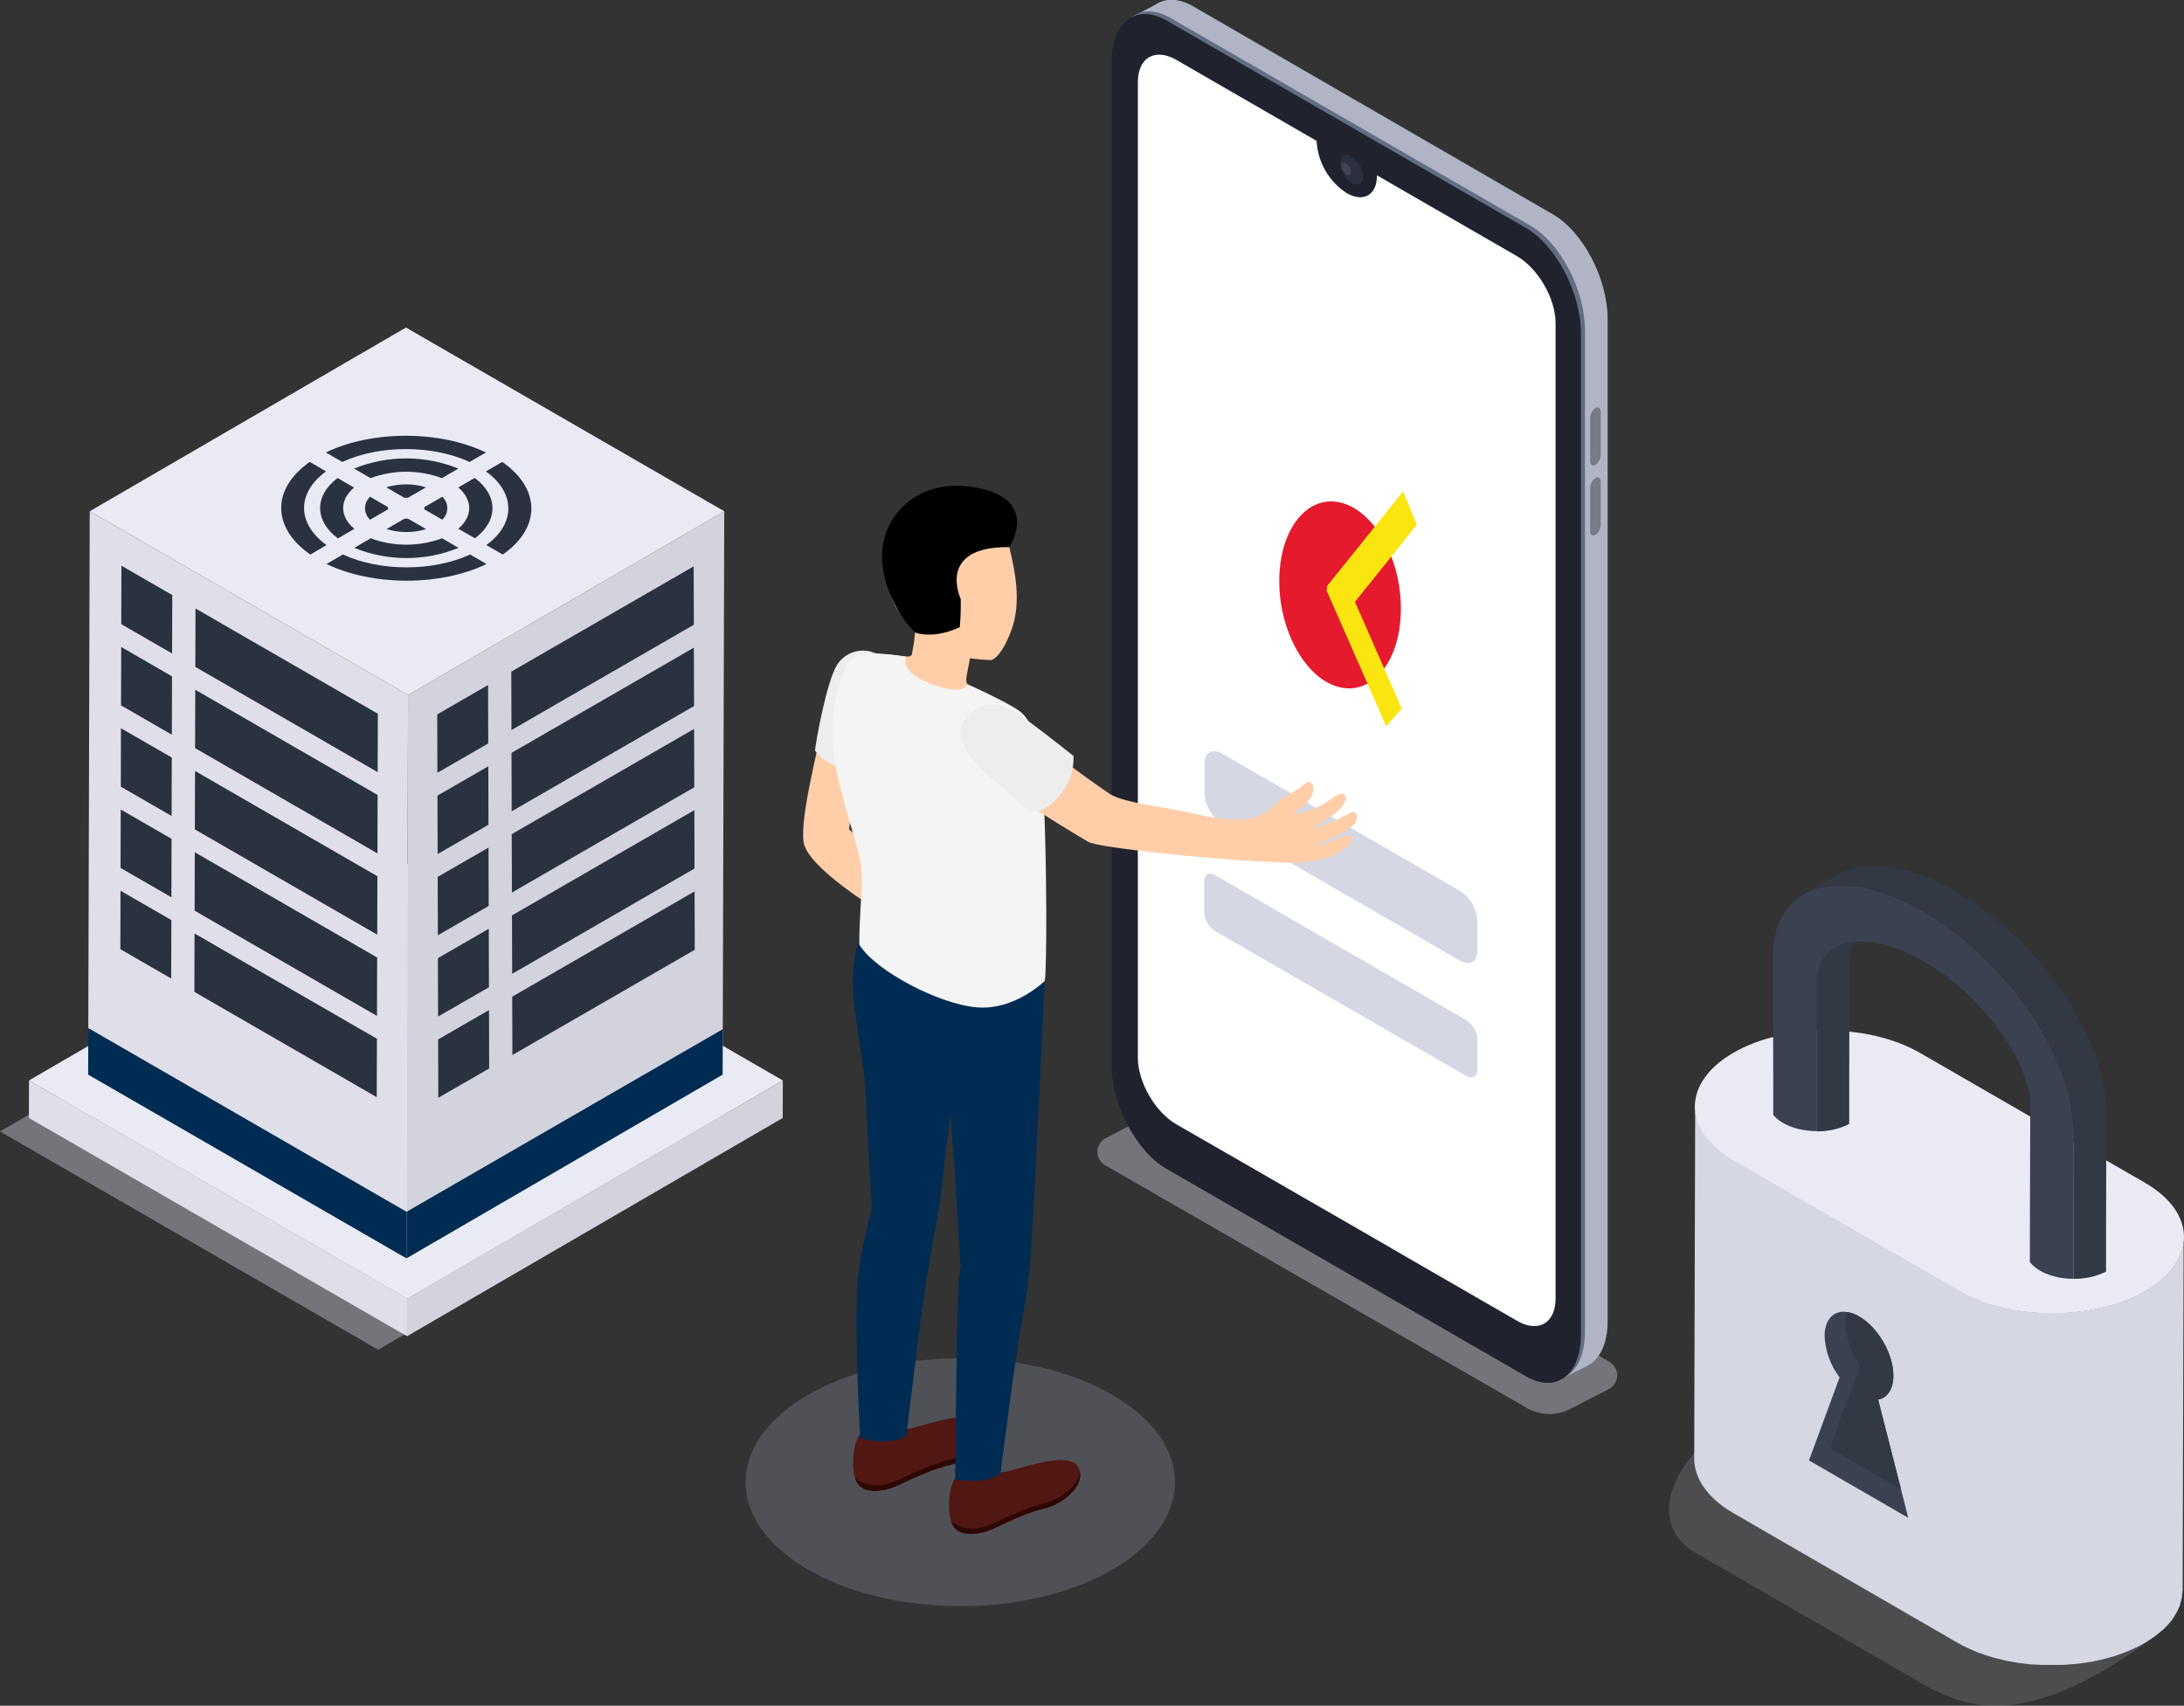 <svg width="1119" height="874" viewBox="0 0 1119 874" fill="none" xmlns="http://www.w3.org/2000/svg">
<rect x="0" y="0" width="1119" height="874" fill="#333333" stroke="none"/>
<g clip-path="url(#clip0_375_2)">
<path opacity="0.4" d="M782.229 721.411L566.286 597.101C565.043 596.391 564.015 595.358 563.31 594.112C562.606 592.866 562.251 591.453 562.283 590.022C562.315 588.591 562.733 587.195 563.493 585.982C564.253 584.769 565.326 583.783 566.599 583.129L593.766 569.113C594.954 568.507 596.274 568.207 597.607 568.238C598.94 568.269 600.245 568.632 601.403 569.292L824.603 697.789C825.845 698.503 826.872 699.538 827.576 700.786C828.28 702.033 828.634 703.447 828.602 704.879C828.57 706.311 828.153 707.708 827.394 708.923C826.635 710.138 825.562 711.126 824.289 711.783L804.581 721.926C801.111 723.721 797.245 724.615 793.339 724.525C789.433 724.435 785.613 723.364 782.229 721.411V721.411Z" fill="#D6D8E5"/>
<path d="M795.465 698.013L611.414 591.794C595.737 582.838 583.173 558.657 583.173 537.879V24.629C583.173 3.851 595.827 -5.71 611.414 3.291L795.465 109.712C811.143 118.668 823.707 142.849 823.707 163.627V676.81C823.707 697.476 811.053 707.014 795.465 698.013Z" fill="#B1B4C4"/>
<path d="M798.623 707.26L813.203 699.894L799.228 675.937L798.623 707.26Z" fill="#B1B4C4"/>
<path d="M580.373 8.508L593.789 1.478L591.079 21.248L580.373 8.508Z" fill="#B1B4C4"/>
<path d="M783.864 703.879L599.835 597.661C584.158 588.704 571.616 564.523 571.616 543.745V30.585C571.616 9.807 584.248 0.246 599.835 9.247L783.864 115.466C799.542 124.422 812.083 148.604 812.083 169.382V682.564C811.971 703.342 799.34 712.88 783.864 703.879Z" fill="#616E84"/>
<path d="M810.001 170.703V683.84C810.001 704.641 797.369 714.179 781.781 705.201L709.621 663.533L687.225 650.591L597.753 598.982C582.075 590.026 569.533 565.844 569.533 545.044V31.906C569.533 11.195 582.165 1.567 597.753 10.546L781.781 116.765C797.302 125.766 810.001 150.014 810.001 170.703Z" fill="#20232D"/>
<path d="M797.017 165.594V665.387C797.017 677.971 788.171 683.098 777.264 676.784L719.728 643.579L714.712 640.646L713.009 639.661L700.58 632.474L664.589 611.74L649.651 603.12L643.649 599.65L602.731 576.118C591.824 569.826 583 554.489 583 541.906V42.112C583 29.507 591.824 24.402 602.731 30.693L674.578 72.182V72.384C674.887 77.727 676.451 82.921 679.144 87.547C681.837 92.172 685.582 96.098 690.076 99.006C698.586 103.864 705.484 99.924 705.484 90.05C705.484 90.05 705.484 89.893 705.484 89.826L777.331 131.315C788.171 137.674 797.017 152.988 797.017 165.594Z" fill="white"/>
<path d="M696.646 94.105C698.938 92.788 698.951 88.511 696.675 84.552C694.399 80.593 690.696 78.451 688.404 79.768C686.112 81.085 686.099 85.362 688.374 89.321C690.65 93.28 694.353 95.422 696.646 94.105Z" fill="#2B303F"/>
<path opacity="0.1" d="M689.801 89.404C689.076 88.931 688.474 88.293 688.046 87.541C687.618 86.79 687.374 85.947 687.337 85.083C687.337 83.515 688.434 82.844 689.778 83.672C690.491 84.134 691.083 84.759 691.508 85.495C691.932 86.23 692.176 87.056 692.219 87.904C692.219 89.561 691.122 90.188 689.801 89.404Z" fill="white"/>
<path d="M817.459 238.209C815.958 239.082 814.726 238.209 814.726 236.149V214.274C814.747 213.255 815.005 212.256 815.479 211.354C815.953 210.453 816.631 209.674 817.459 209.079C818.959 208.229 820.169 209.079 820.169 211.139V233.014C820.156 234.032 819.904 235.032 819.433 235.935C818.962 236.837 818.286 237.616 817.459 238.209V238.209Z" fill="#757B89"/>
<path d="M817.459 274.055C815.958 274.929 814.726 274.055 814.726 272.018V250.12C814.747 249.102 815.005 248.102 815.479 247.201C815.953 246.299 816.631 245.52 817.459 244.926C818.959 244.075 820.169 244.926 820.169 246.986V268.861C820.157 269.879 819.906 270.88 819.435 271.782C818.964 272.685 818.287 273.464 817.459 274.055V274.055Z" fill="#757B89"/>
<path opacity="0.4" d="M386.244 579.771L193.749 691.61L0 579.771L192.495 467.932L386.244 579.771Z" fill="#D6D8E5"/>
<path d="M401.092 553.619L401.047 572.852L208.553 684.691L208.598 665.436L401.092 553.619Z" fill="#D3D3DD"/>
<path d="M208.598 665.436L208.553 684.691L14.804 572.852L14.849 553.619L208.598 665.436Z" fill="#E0DEE9"/>
<path d="M401.092 553.619L208.598 665.436L14.849 553.619L207.343 441.78L401.092 553.619Z" fill="#EAEAF4"/>
<path d="M371.081 261.965L370.253 550.641L208.239 644.769L209.068 356.093L371.081 261.965Z" fill="#D3D3DD"/>
<path d="M209.068 356.093L208.239 644.769L45.173 550.641L45.979 261.965L209.068 356.093Z" fill="#E0DEE9"/>
<path d="M371.081 261.965L209.068 356.093L45.979 261.965L207.993 167.837L371.081 261.965Z" fill="#EAEAF4"/>
<path d="M88.017 388.178L87.927 418.114L61.903 403.09L61.97 373.154L88.017 388.178Z" fill="#2A313F"/>
<path d="M88.129 346.555L88.062 376.468L62.015 361.444L62.105 331.531L88.129 346.555Z" fill="#2A313F"/>
<path d="M88.263 304.909L88.174 334.845L62.127 319.821L62.216 289.885L88.263 304.909Z" fill="#2A313F"/>
<path d="M193.234 490.636L193.167 520.571L99.73 466.633L99.797 436.698L193.234 490.636Z" fill="#2A313F"/>
<path d="M193.368 448.99L193.279 478.926L99.842 424.988L99.931 395.052L193.368 448.99Z" fill="#2A313F"/>
<path d="M193.48 407.367L193.391 437.28L99.954 383.342L100.043 353.429L193.48 407.367Z" fill="#2A313F"/>
<path d="M193.592 365.721L193.503 395.657L100.088 341.719L100.155 311.783L193.592 365.721Z" fill="#2A313F"/>
<path d="M87.793 471.447L87.703 501.383L61.657 486.359L61.746 456.423L87.793 471.447Z" fill="#2A313F"/>
<path d="M87.905 429.824L87.815 459.759L61.769 444.736L61.858 414.8L87.905 429.824Z" fill="#2A313F"/>
<path d="M193.122 532.259L193.032 562.195L99.596 508.257L99.685 478.321L193.122 532.259Z" fill="#2A313F"/>
<path d="M250.187 392.656L250.277 422.592L224.23 437.616L224.14 407.68L250.187 392.656Z" fill="#2A313F"/>
<path d="M250.075 351.01L250.165 380.946L224.096 395.97L224.028 366.057L250.075 351.01Z" fill="#2A313F"/>
<path d="M355.874 456.759L355.964 486.673L262.527 540.61L262.438 510.697L355.874 456.759Z" fill="#2A313F"/>
<path d="M355.762 415.136L355.83 445.049L262.415 498.987L262.326 469.052L355.762 415.136Z" fill="#2A313F"/>
<path d="M355.628 373.49L355.718 403.403L262.281 457.341L262.191 427.428L355.628 373.49Z" fill="#2A313F"/>
<path d="M355.516 331.867L355.606 361.78L262.169 415.718L262.079 385.782L355.516 331.867Z" fill="#2A313F"/>
<path d="M355.404 290.221L355.494 320.134L262.057 374.072L261.968 344.137L355.404 290.221Z" fill="#2A313F"/>
<path d="M250.545 517.571L250.635 547.484L224.566 562.508L224.499 532.595L250.545 517.571Z" fill="#2A313F"/>
<path d="M250.433 475.925L250.523 505.861L224.454 520.885L224.364 490.949L250.433 475.925Z" fill="#2A313F"/>
<path d="M250.299 434.302L250.389 464.215L224.342 479.239L224.252 449.326L250.299 434.302Z" fill="#2A313F"/>
<path d="M370.32 527.355L370.253 550.641L208.262 644.769L208.306 620.924L370.32 527.355Z" fill="#002B53"/>
<path d="M208.306 620.924L208.239 644.769L45.173 550.641L45.24 526.796L208.306 620.924Z" fill="#002B53"/>
<path d="M207.231 265.793C207.858 265.793 208.463 265.793 209.068 265.793L218.34 271.122C211.717 273.126 204.649 273.126 198.026 271.122L207.231 265.793Z" fill="#2A313F"/>
<path d="M166.963 231.85C190.591 220.431 225.193 220.431 248.955 231.85L240.602 236.709C221.52 227.909 194.331 227.909 175.384 236.709L166.963 231.85Z" fill="#2A313F"/>
<path d="M181.409 240.112C198.54 233.15 217.714 233.15 234.846 240.112L226.425 244.993C214.632 240.628 201.667 240.628 189.874 244.993L181.409 240.112Z" fill="#2A313F"/>
<path d="M197.892 249.695C204.521 247.68 211.599 247.68 218.228 249.695L209.023 255.046C208.397 255.001 207.768 255.001 207.142 255.046L197.892 249.695Z" fill="#2A313F"/>
<path d="M217.377 260.957C217.433 260.601 217.433 260.239 217.377 259.882L226.582 254.531C227.4 255.276 228.054 256.184 228.501 257.196C228.948 258.208 229.18 259.302 229.18 260.409C229.18 261.515 228.948 262.609 228.501 263.622C228.054 264.634 227.4 265.541 226.582 266.286L217.377 260.957Z" fill="#2A313F"/>
<path d="M234.801 270.921C242.304 264.584 242.259 256.121 234.801 249.762L243.222 244.881C255.293 253.972 255.361 266.734 243.379 275.824L234.801 270.921Z" fill="#2A313F"/>
<path d="M181.409 249.829C173.906 256.188 173.973 264.652 181.543 270.988L173.122 275.891C161.051 266.801 160.983 254.039 172.943 244.948L181.409 249.829Z" fill="#2A313F"/>
<path d="M249.179 279.295C264.297 268.301 264.185 252.539 248.978 241.545L257.331 236.686C277.107 250.389 277.242 270.451 257.6 284.153L249.179 279.295Z" fill="#2A313F"/>
<path d="M175.653 284.131C194.712 292.908 221.901 292.908 240.87 284.131L249.269 288.99C225.663 300.409 191.039 300.409 167.299 288.99L175.653 284.131Z" fill="#2A313F"/>
<path d="M167.053 241.545C151.958 252.539 152.047 268.279 167.277 279.295L159.012 284.154C139.214 270.451 139.102 250.389 158.721 236.687L167.053 241.545Z" fill="#2A313F"/>
<path d="M189.942 275.824C201.726 280.19 214.685 280.19 226.47 275.824L234.958 280.728C217.826 287.69 198.652 287.69 181.521 280.728L189.942 275.824Z" fill="#2A313F"/>
<path d="M198.833 259.882C198.777 260.239 198.777 260.601 198.833 260.957L189.628 266.308C188.809 265.562 188.155 264.652 187.707 263.638C187.26 262.624 187.029 261.528 187.029 260.42C187.029 259.312 187.26 258.215 187.707 257.202C188.155 256.188 188.809 255.278 189.628 254.531L198.833 259.882Z" fill="#2A313F"/>
<path d="M748.031 456.491C750.632 458.172 752.799 460.443 754.356 463.12C755.913 465.797 756.815 468.804 756.989 471.895V487.143C756.989 492.808 752.958 495.091 748.031 492.225L626.106 421.875C623.505 420.195 621.338 417.923 619.781 415.246C618.224 412.569 617.322 409.563 617.148 406.471V391.223C617.148 385.559 621.201 383.275 626.106 386.118L748.031 456.491Z" fill="#D5D7E2"/>
<path opacity="0.4" d="M492 823C552.751 823 602 794.57 602 759.5C602 724.43 552.751 696 492 696C431.249 696 382 724.43 382 759.5C382 794.57 431.249 823 492 823Z" fill="#7C7E8B"/>
<path d="M421.047 372.169C420.039 380.946 409.558 418.831 411.798 431.794C414.037 444.758 449.871 466.499 449.871 466.499L454.843 444.266L435 424.853L440.375 388.066L421.047 372.169Z" fill="#FFCEA9"/>
<path d="M448.706 334.823C445.222 333.213 441.269 332.938 437.595 334.048C433.922 335.158 430.783 337.576 428.774 340.846C423.511 349.578 418.046 379.491 417.576 384.596C417.576 384.596 424.967 394.806 436.053 393.104L448.706 334.823Z" fill="#EDEDED"/>
<path d="M489.602 757.213C497.423 759.398 505.791 758.391 512.871 754.414C518.47 754.593 548.705 741.629 552.871 752.511C556.476 762.049 543.352 770.871 536.342 772.662C521.046 776.357 509.736 783.992 503.577 785.29C499.098 786.253 493.073 786.88 489.422 783.298C484.943 778.887 485.324 762.9 489.602 757.213Z" fill="#511713"/>
<path d="M503.465 782.559C509.624 781.26 520.934 773.603 536.23 769.931C542.121 768.498 552.244 762.072 553.251 754.414C554.618 763.191 542.77 770.983 536.23 772.573C520.934 776.267 509.624 783.902 503.465 785.201C498.986 786.163 492.961 786.79 489.311 783.208C488.369 782.156 487.687 780.898 487.317 779.536C489.586 781.265 492.228 782.439 495.032 782.964C497.836 783.488 500.724 783.35 503.465 782.559V782.559Z" fill="#2D0704"/>
<path d="M440.465 735.159C448.244 737.306 456.557 736.301 463.6 732.36C469.199 732.539 499.434 719.553 503.599 730.457C507.205 739.995 494.103 748.817 487.093 750.608C471.774 754.302 460.464 761.937 454.305 763.236C449.826 764.199 443.802 764.826 440.151 761.221C435.806 756.788 436.187 740.846 440.465 735.159Z" fill="#511713"/>
<path d="M454.328 760.504C460.487 759.206 471.797 751.548 487.116 747.876C492.984 746.443 503.107 740.017 504.114 732.36C505.481 741.137 493.655 748.929 487.116 750.518C471.797 754.213 460.487 761.848 454.328 763.146C449.849 764.109 443.824 764.736 440.173 761.131C439.228 760.091 438.544 758.84 438.18 757.482C440.449 759.21 443.091 760.384 445.895 760.909C448.699 761.434 451.587 761.295 454.328 760.504Z" fill="#2D0704"/>
<path d="M439.86 652.875C441.164 641.623 443.503 630.515 446.847 619.693C446.847 619.693 444.765 591.078 443.734 563.941C442.547 533.132 431.842 506.018 440.285 481.456L535.267 502.592C535.267 502.592 529.512 625.38 528.257 640.247C527.552 651.818 526.123 663.334 523.98 674.728C519.635 698.551 512.602 755.332 512.602 755.332C502.547 761.154 489.355 757.929 489.355 757.929C489.355 757.929 490.072 686.281 490.721 669.04C491.505 648.083 492.155 649.673 492.155 649.673L489.019 597.437L486.959 571.442C486.959 571.442 484.316 590.518 482.614 607.557C481.114 622.402 477.53 635.858 473.521 663.533C470.05 687.535 464.406 735.718 464.406 735.718C454.35 741.562 440.711 736.726 440.711 736.726C440.711 736.726 437.15 673.675 439.86 652.875Z" fill="#002B53"/>
<path d="M453.746 335.36C460.979 335.696 466.377 337.599 467.183 335.36C467.97 331.629 468.523 327.853 468.841 324.053C468.012 321.948 467.295 319.687 467.295 319.687C458.202 314.112 455.336 304.282 454.126 292.819C452.088 273.272 462.659 256.166 482.211 254.106C500.598 252.203 514.125 265.122 517.731 282.855C519.68 291.609 523.554 308.156 518.314 322.553C515.402 330.613 511.595 336.994 507.855 338.226C504.211 338.119 500.576 337.798 496.97 337.263C496.97 337.263 495.985 342.681 495.313 346.219C494.641 349.757 494.91 351.548 501.852 355.824C508.795 360.101 491.349 368.878 479.971 368.027C468.594 367.176 455.873 360.482 452.402 353.003C448.438 344.808 448.774 335.114 453.746 335.36Z" fill="#FFCEA9"/>
<path d="M464.227 336.412C462.211 341.428 467.318 347.607 480.912 351.817C494.507 356.026 495.716 350.585 495.716 350.585C495.716 350.585 515.648 359.541 522.143 364.198C530.318 369.908 533.924 386.409 535.021 414.263C536.298 446.505 536.41 494.33 535.335 502.592C535.335 502.592 520.083 517.773 500.576 516.183C481.069 514.593 448.214 497.308 440.263 483.986C440.465 455.707 443.779 451.117 439.21 434.727C428.729 397.448 423.197 382.178 428.304 357.414C432.492 336.994 438.382 334.464 446.444 334.643C452.399 334.918 458.335 335.508 464.227 336.412V336.412Z" fill="#F4F4F4"/>
<path d="M612.556 417.084C596.454 413.345 575.513 411.486 568.369 406.65C551.079 394.94 536.858 383.14 526.376 377.095C514.013 369.953 509.086 371.475 502.412 373.871C494.574 376.714 493.969 386.006 507.362 397.179C523.218 410.367 535.76 418.383 557.507 431.324C563.195 434.705 626.442 440.616 643.194 441.265C647.674 441.444 651.078 441.758 659.723 442.094C668.368 442.43 678.379 440.75 684.739 437.347C691.1 433.944 692.869 431.705 692.735 430.115C692.578 428.122 690.741 427.607 687.651 428.839C682.906 431.139 677.785 432.565 672.533 433.048C672.533 433.048 679.431 430.809 683.418 428.951C686.981 427.389 690.318 425.356 693.339 422.905C696.206 420.487 695.691 414.957 692.555 416.188C689.42 417.42 687.292 419.099 681.357 421.629C678.206 422.978 674.906 423.947 671.525 424.517C675.434 422.585 679.179 420.338 682.724 417.8C685.655 415.929 687.987 413.256 689.442 410.098C690.181 408.441 688.882 405.351 685.187 407.322C681.85 409.068 678.468 412.695 671.525 415.069C666.531 416.77 662.769 417.308 663.172 416.3C663.575 415.293 666.576 414.531 669.756 411.218C672.936 407.904 673.899 403.112 671.996 401.545C670.092 399.978 670.406 400.314 666.777 403.09C663.149 405.866 659.051 407.21 654.258 411.531C651.206 414.75 647.417 417.178 643.217 418.606C637.707 420.487 627.853 420.622 612.556 417.084Z" fill="#FFCEA9"/>
<path d="M495.783 367.019C503.375 359.295 512.311 358.601 525.839 368.676C539.366 378.752 550.026 387.372 550.026 387.372C550.335 394.802 547.786 402.069 542.905 407.68C534.551 417.845 527.227 415.74 527.227 415.74C527.227 415.74 514.148 404.344 505.413 396.44C496.679 388.536 486.399 376.535 495.783 367.019Z" fill="#EDEDED"/>
<path d="M517.194 280.347C517.194 280.347 534.103 254.666 497.485 249.426C471.08 245.665 454.104 262.614 452.155 281.041C450.274 298.618 461.114 316.866 468.93 324.12C472.738 325.486 480.957 326.359 491.752 321.366C492.179 316.58 492.344 311.774 492.244 306.969C492.244 306.969 479.389 279.877 517.194 280.347Z" fill="black"/>
<g opacity="0.4">
<path opacity="0.4" d="M1079.49 806.874C1105.99 822.167 1128.47 820.577 1103.93 838.646C1040.9 885.016 1010.6 877.582 984.108 862.29L868.813 795.724C842.296 780.431 858.152 746.466 884.49 731.218C910.828 715.97 937.681 725.016 964.198 740.331L1079.49 806.874Z" fill="#D6D8E5"/>
</g>
<path d="M1118.82 635.881C1118.82 636.575 1118.71 637.291 1118.57 638.008C1118.46 638.589 1118.32 639.165 1118.15 639.732C1117.97 640.403 1117.81 641.075 1117.57 641.747C1117.32 642.418 1117.12 642.844 1116.87 643.404C1116.63 643.963 1116.27 644.814 1115.89 645.508C1115.51 646.202 1115.28 646.516 1114.99 647.008C1114.7 647.501 1113.98 648.598 1113.4 649.359C1112.82 650.121 1112.26 650.86 1111.61 651.598C1111.45 651.755 1111.32 651.934 1111.16 652.113C1110.29 653.076 1109.32 653.994 1108.32 654.912C1107.67 655.494 1106.95 656.054 1106.23 656.636C1105.52 657.218 1105.02 657.644 1104.35 658.114C1103.68 658.584 1102.74 659.211 1101.91 659.749C1101.08 660.286 1100.25 660.868 1099.34 661.383C1097.27 662.576 1095.14 663.66 1092.95 664.63L1091.03 665.436C1089.31 666.182 1087.54 666.854 1085.72 667.451C1085.07 667.675 1084.42 667.921 1083.77 668.122C1082.63 668.481 1081.53 668.794 1080.28 669.13C1079.02 669.466 1078.53 669.623 1077.61 669.846C1076.69 670.07 1075.13 670.384 1073.87 670.63C1073.02 670.809 1072.19 671.011 1071.32 671.145C1068.79 671.593 1066.21 671.951 1063.64 672.22L1061.22 672.421C1059.69 672.556 1058.17 672.668 1056.74 672.735C1055.78 672.735 1054.79 672.735 1053.8 672.735C1052.82 672.735 1051.34 672.735 1050.11 672.735C1048.88 672.735 1048.03 672.735 1047 672.735C1045.97 672.735 1044.76 672.735 1043.57 672.556L1040.43 672.309L1037.07 671.929L1034.05 671.503L1030.45 670.876L1027.65 670.317C1026.24 670.003 1024.85 669.645 1023.46 669.287L1021.22 668.66C1018.73 667.921 1016.31 667.115 1013.96 666.197C1012.8 665.749 1011.72 665.256 1010.56 664.764C1009.98 664.495 1009.37 664.271 1008.81 664.003C1007.11 663.174 1005.43 662.323 1003.84 661.405L888.499 594.839C875.173 587.137 868.522 577.039 868.544 566.941L868.051 747.384C868.051 757.482 874.77 767.535 888.006 775.259L1003.14 841.87C1004.76 842.788 1006.41 843.639 1008.12 844.445C1008.68 844.714 1009.3 844.96 1009.89 845.206C1010.89 845.654 1011.88 846.124 1012.91 846.527L1013.27 846.662C1015.62 847.58 1018.04 848.386 1020.52 849.102L1021.11 849.304L1022.85 849.729C1024.24 850.087 1025.63 850.446 1027.04 850.759C1027.42 850.759 1027.78 850.96 1028.16 851.028L1029.86 851.319C1031.05 851.543 1032.24 851.767 1033.45 851.946L1034.88 852.192C1035.4 852.192 1035.93 852.304 1036.47 852.371C1037.59 852.528 1038.71 852.64 1039.85 852.752L1041.44 852.931H1042.97L1046.39 853.11H1048.12H1055.04H1056.13C1057.68 853.11 1059.18 852.931 1060.61 852.819L1062.47 852.684H1063.03C1065.63 852.416 1068.18 852.058 1070.74 851.61H1071.09C1071.83 851.475 1072.53 851.274 1073.33 851.14C1074.59 850.901 1075.84 850.632 1077.1 850.334L1079.74 849.617C1080.9 849.304 1082.09 848.99 1083.23 848.632L1083.97 848.408C1084.4 848.274 1084.76 848.095 1085.18 847.96C1086.99 847.333 1088.76 846.662 1090.49 845.945L1092.44 845.117C1094.68 844.132 1096.78 843.057 1098.82 841.892L1099.63 841.4C1100.25 841.019 1100.79 840.616 1101.37 840.236C1101.96 839.855 1103.05 839.183 1103.82 838.623C1104.58 838.064 1105.09 837.616 1105.7 837.123C1106.3 836.631 1107.13 836.004 1107.78 835.399L1108.21 835.063C1109.06 834.257 1109.86 833.451 1110.62 832.623L1111.07 832.086C1111.52 831.571 1111.99 831.078 1112.39 830.563C1112.8 830.048 1112.68 830.093 1112.86 829.869C1113.45 829.085 1113.96 828.302 1114.45 827.496C1114.66 827.182 1114.92 826.846 1115.1 826.51C1115.2 826.345 1115.28 826.173 1115.35 825.995C1115.72 825.314 1116.05 824.611 1116.33 823.891C1116.51 823.488 1116.76 823.085 1116.92 822.682C1117.07 822.279 1116.92 822.391 1116.92 822.256C1117.16 821.585 1117.32 820.89 1117.5 820.219C1117.66 819.771 1117.79 819.315 1117.9 818.853C1117.9 818.741 1117.9 818.629 1117.9 818.495C1117.9 817.778 1118.08 817.084 1118.13 816.368C1118.17 815.651 1118.28 815.45 1118.31 814.979V814.375L1118.82 633.955C1118.85 634.597 1118.85 635.239 1118.82 635.881V635.881Z" fill="#D5D7E2"/>
<path d="M1099.05 606.079C1125.52 621.372 1125.67 646.18 1099.34 661.473C1073 676.765 1030.15 676.787 1003.66 661.473L888.32 594.907C861.848 579.614 861.691 554.806 888.051 539.491C914.411 524.176 957.21 524.198 983.705 539.491L1099.05 606.079Z" fill="#E9EAF4"/>
<path d="M926.864 748.324L942.541 705.783C937.885 699.668 935.205 692.279 934.859 684.602C934.859 675.87 939.741 671.168 946.505 672.309C948.64 672.657 950.686 673.418 952.53 674.548C962.25 680.168 970.133 693.737 970.088 704.932C970.088 711.895 966.975 716.239 962.294 717.179L974.03 763.214L977.703 777.722L926.864 748.324Z" fill="#3A4151"/>
<path d="M937.524 742.099L953.201 699.558C948.527 693.453 945.845 686.058 945.52 678.377C945.498 676.313 945.831 674.261 946.505 672.309C948.64 672.657 950.686 673.418 952.53 674.548C962.25 680.168 970.133 693.737 970.088 704.932C970.088 711.895 966.975 716.239 962.294 717.179L974.03 763.213L937.524 742.099Z" fill="#323944"/>
<path d="M956.718 475.858C955.646 476.515 954.635 477.264 953.694 478.097L953.201 478.545C952.355 479.394 951.604 480.332 950.962 481.344L950.357 482.329L950.223 482.575C950.101 482.752 949.996 482.939 949.909 483.135C949.554 483.799 949.247 484.487 948.991 485.195C948.991 485.195 948.991 485.195 948.991 485.329C948.384 487.005 947.986 488.75 947.804 490.524V490.725C947.675 491.705 947.615 492.692 947.625 493.681L947.468 554.134V575.92C942.295 578.517 936.571 579.823 930.783 579.726V550.283V503.443C930.793 501.859 930.936 500.279 931.208 498.718C931.208 498.405 931.32 498.069 931.41 497.733C931.495 497.294 931.608 496.86 931.746 496.435C931.746 496.435 931.746 496.3 931.746 496.233C931.868 495.838 932.01 495.449 932.172 495.069C932.149 495.003 932.149 494.933 932.172 494.867C932.306 494.554 932.418 494.263 932.552 493.972C932.62 493.715 932.718 493.467 932.843 493.233C932.923 493.129 932.991 493.016 933.045 492.897C933.325 492.296 933.654 491.719 934.03 491.173C934.03 491.173 934.03 491.173 934.142 491.173C934.475 490.677 934.834 490.198 935.217 489.74C935.62 489.292 936.024 488.844 936.449 488.419C936.578 488.235 936.747 488.082 936.942 487.971C937.395 487.547 937.874 487.151 938.375 486.784C938.803 486.435 939.269 486.134 939.764 485.889C939.905 485.766 940.054 485.654 940.212 485.553L956.718 475.858Z" fill="#323944"/>
<path d="M1079.22 567.658V569.718L1079.07 629.567V651.576C1073.94 654.088 1068.29 655.354 1062.58 655.271H1062.38V625.828L1062.49 579.435C1062.5 576.981 1062.37 574.529 1062.09 572.091C1061.96 570.904 1061.8 569.673 1061.6 568.442C1061.6 568.285 1061.6 568.083 1061.6 567.904C1061.44 566.964 1061.29 565.979 1061.06 565.038C1061.08 564.905 1061.08 564.769 1061.06 564.635C1060.57 562.262 1059.99 559.844 1059.29 557.426C1059.29 557.09 1059.09 556.799 1059 556.485C1058.69 555.41 1058.35 554.381 1057.99 553.328C1057.63 552.276 1057.16 550.865 1056.72 549.634C1056.27 548.402 1055.84 547.395 1055.4 546.275C1054.84 544.798 1054.16 543.32 1053.51 541.797C1053.43 541.642 1053.36 541.476 1053.31 541.305C1053.31 541.305 1053.31 541.193 1053.18 541.103C1051.99 538.483 1050.69 535.819 1049.26 533.199C1048.72 532.125 1048.14 531.095 1047.53 530.042C1046.75 528.632 1045.97 527.244 1045.12 525.855C1044.26 524.467 1043.21 522.945 1042.27 521.512C1041.82 520.773 1041.38 520.034 1040.88 519.273L1040.39 518.534C1040.31 518.404 1040.21 518.284 1040.1 518.176C1036.69 513.174 1033.03 508.354 1029.12 503.734C1028.88 503.42 1028.59 503.129 1028.34 502.838C1026.53 500.599 1024.69 498.607 1022.76 496.614C1022.5 496.294 1022.22 495.994 1021.91 495.718C1020.93 494.688 1019.94 493.658 1018.91 492.628C1017.88 491.599 1016.54 490.255 1015.31 489.113C1013.45 487.389 1011.61 485.665 1009.68 483.986C1006.37 481.12 1002.97 478.403 999.472 475.836L997.434 474.358C993.666 471.648 989.764 469.13 985.743 466.813C984.377 466.029 983.078 465.335 981.757 464.574C980.435 463.812 978.8 463.051 977.277 462.335C976.269 461.842 975.239 461.394 974.254 460.946L972.977 460.364L971.454 459.76C968.722 458.618 966.012 457.521 963.347 456.804C963.244 456.781 963.139 456.766 963.033 456.759L962.048 456.513C961.6 456.334 961.152 456.267 960.749 456.132C960.346 455.998 959.629 455.797 959.114 455.685H958.98L957.882 455.438C956.897 455.192 955.979 454.991 955.038 454.834C954.523 454.7 953.941 454.632 953.403 454.543C953.307 454.521 953.208 454.521 953.112 454.543L951.119 454.207H950.648C949.416 454.029 948.175 453.917 946.931 453.871C946.142 453.782 945.35 453.737 944.557 453.737H943.37C942.158 453.728 940.946 453.788 939.741 453.916H939.517H938.599C938.216 453.936 937.834 453.981 937.457 454.05C937.11 454.077 936.766 454.13 936.427 454.207H936.315C936.024 454.207 935.732 454.341 935.441 454.364C934.747 454.498 934.053 454.61 933.359 454.811C933.247 454.794 933.134 454.794 933.023 454.811C932.828 454.813 932.637 454.859 932.463 454.946C931.958 455.054 931.464 455.204 930.985 455.394C930.597 455.471 930.215 455.576 929.842 455.707C929.842 455.707 929.708 455.707 929.663 455.707C929.618 455.707 929.663 455.707 929.663 455.707C928.837 455.985 928.029 456.314 927.244 456.692L926.953 456.804C926.432 457.038 925.924 457.3 925.43 457.588C925.087 457.72 924.757 457.885 924.445 458.08L941.175 448.363C942.853 447.4 944.614 446.591 946.438 445.945C946.503 445.924 946.574 445.924 946.639 445.945V445.945C948.102 445.432 949.599 445.02 951.119 444.713L951.611 444.579H952.171C953.201 444.378 954.276 444.266 955.329 444.131H956.023H956.247C957.502 444.131 958.778 443.975 960.122 443.975H960.794C961.824 443.975 962.854 443.975 963.929 443.975H964.086C964.624 443.975 965.183 444.109 965.721 444.131L967.826 444.355H968.028C968.722 444.355 969.416 444.602 970.155 444.691C970.894 444.781 971.186 444.848 971.701 444.982H971.88C973.112 445.228 974.366 445.52 975.687 445.833C976.919 446.124 978.173 446.482 979.405 446.863C979.471 446.844 979.541 446.844 979.607 446.863C980.042 446.974 980.468 447.117 980.883 447.288C981.712 447.535 982.496 447.781 983.257 448.072C983.413 448.103 983.564 448.156 983.705 448.229C984.241 448.386 984.764 448.58 985.273 448.811C985.877 449.057 986.505 449.259 987.154 449.505C987.392 449.628 987.639 449.733 987.893 449.818L989.573 450.557C990.066 450.759 990.558 450.938 991.051 451.184C991.437 451.336 991.811 451.515 992.171 451.722C992.769 451.954 993.353 452.223 993.918 452.528C994.298 452.684 994.657 452.864 995.037 453.065C995.418 453.267 996.068 453.558 996.538 453.804C997.008 454.05 997.703 454.408 998.263 454.744C998.551 454.851 998.829 454.986 999.091 455.147L1002.29 456.916C1002.61 457.118 1002.94 457.274 1003.23 457.498C1004.67 458.304 1006.06 459.178 1007.44 460.073C1008.16 460.476 1008.86 460.969 1009.55 461.417C1009.89 461.673 1010.24 461.912 1010.6 462.133L1011.68 462.85C1013.11 463.835 1014.5 464.82 1015.91 465.85L1017.21 466.88C1017.61 467.171 1018.04 467.44 1018.44 467.775C1018.84 468.111 1019.58 468.649 1020.17 469.141C1021.64 470.238 1023.03 471.38 1024.47 472.612L1024.91 473.015C1025.19 473.236 1025.45 473.475 1025.7 473.731C1026.68 474.537 1027.67 475.366 1028.65 476.261C1029.64 477.157 1030.78 478.187 1031.81 479.217C1032.02 479.372 1032.21 479.553 1032.37 479.754C1032.49 479.812 1032.59 479.896 1032.66 480C1033.98 481.239 1035.25 482.493 1036.49 483.762L1038.44 485.822C1038.73 486.091 1039.02 486.426 1039.31 486.717C1039.61 487.009 1039.81 487.21 1040.05 487.501C1041.15 488.688 1042.29 489.964 1043.37 491.173C1043.91 491.755 1044.4 492.382 1044.89 492.942L1045.63 493.838C1045.92 494.173 1046.24 494.509 1046.48 494.823C1047.6 496.144 1048.61 497.42 1049.64 498.719C1050.02 499.211 1050.38 499.704 1050.78 500.196C1051.18 500.689 1051.41 500.98 1051.7 501.383L1052.89 502.95C1053.87 504.294 1054.81 505.704 1055.8 507.048L1056.9 508.637L1057.19 509.063C1057.77 509.869 1058.26 510.787 1058.82 511.593C1059.9 513.317 1061.06 514.996 1062.02 516.675L1062.41 517.302C1063.59 519.228 1064.64 521.198 1065.72 523.146C1065.72 523.325 1065.88 523.482 1065.97 523.639C1066.08 523.841 1066.19 524.05 1066.28 524.266C1066.77 525.206 1067.27 526.102 1067.74 527.042C1068.21 527.983 1068.68 528.945 1069.12 529.886C1069.37 530.401 1069.57 530.938 1069.82 531.431C1069.9 531.588 1069.97 531.753 1070.02 531.923C1070.15 532.169 1070.27 532.461 1070.4 532.707C1070.8 533.602 1071.16 534.476 1071.54 535.371C1071.92 536.267 1072.24 537.095 1072.6 537.946C1072.77 538.394 1072.93 538.864 1073.09 539.312C1073.13 539.468 1073.19 539.619 1073.27 539.76C1073.36 540.034 1073.46 540.303 1073.58 540.566C1073.87 541.484 1074.21 542.335 1074.5 543.208C1074.79 544.081 1075.06 544.954 1075.31 545.827C1075.44 546.23 1075.55 546.634 1075.69 547.059C1075.82 547.484 1075.69 547.35 1075.8 547.507C1075.91 547.815 1076.01 548.129 1076.09 548.447C1076.34 549.343 1076.58 550.216 1076.78 551.067C1076.98 551.918 1077.19 552.746 1077.37 553.574C1077.37 553.933 1077.52 554.358 1077.61 554.716C1077.6 554.843 1077.6 554.97 1077.61 555.097C1077.61 555.41 1077.75 555.746 1077.79 556.037C1077.95 556.843 1078.08 557.672 1078.24 558.456C1078.4 559.239 1078.44 560 1078.58 560.695C1078.71 561.389 1078.58 561.635 1078.69 562.128C1078.71 562.223 1078.71 562.323 1078.69 562.419C1078.7 562.612 1078.7 562.807 1078.69 563.001C1078.69 563.74 1078.82 564.501 1078.87 565.24C1078.91 565.979 1079.18 566.964 1079.22 567.658Z" fill="#323944"/>
<path d="M1062.54 579.435L1062.43 625.827V655.27C1052.42 655.27 1043.86 651.688 1040.03 646.65V634.403L1040.23 566.516C1040.23 543.566 1015.31 509.712 985.653 492.628C972.328 484.926 959.92 481.702 950.267 482.597C946.815 482.84 943.451 483.801 940.391 485.419C940.234 485.52 940.084 485.632 939.943 485.754C939.449 486.002 938.984 486.303 938.554 486.65C938.041 487.001 937.561 487.398 937.121 487.837C936.926 487.948 936.757 488.101 936.628 488.285C936.167 488.675 935.754 489.118 935.396 489.606C934.986 490.041 934.625 490.522 934.321 491.039C934.321 491.039 934.321 491.039 934.209 491.039C933.833 491.585 933.504 492.161 933.224 492.763C933.015 493.099 932.849 493.46 932.731 493.837C932.563 494.116 932.435 494.418 932.351 494.733C932.328 494.798 932.328 494.869 932.351 494.934C932.161 495.376 932.011 495.833 931.903 496.3C931.764 496.726 931.652 497.16 931.567 497.599C931.48 497.923 931.413 498.252 931.365 498.584C931.092 500.144 930.95 501.724 930.94 503.308V550.149V579.592C921.063 579.592 912.53 576.188 908.544 571.262V558.433L908.387 490.344C908.387 474.403 914.702 463.297 925.184 457.767C925.677 457.479 926.186 457.217 926.707 456.983V456.983L926.998 456.871C927.783 456.493 928.591 456.164 929.417 455.886C929.417 455.886 929.417 455.886 929.417 455.886C929.844 455.711 930.286 455.576 930.738 455.483C931.217 455.293 931.712 455.143 932.216 455.035C932.39 454.948 932.582 454.902 932.776 454.901C932.887 454.883 933.001 454.883 933.112 454.901L934.142 454.677C934.488 454.581 934.84 454.506 935.195 454.453V454.453C935.486 454.453 935.777 454.341 936.068 454.296H936.18C936.519 454.219 936.864 454.166 937.211 454.14C937.588 454.07 937.97 454.025 938.353 454.005C938.733 453.971 939.115 453.971 939.495 454.005C940.7 453.877 941.911 453.817 943.123 453.826H944.31C945.103 453.827 945.896 453.872 946.684 453.96C947.928 454.007 949.169 454.119 950.402 454.296C951.229 454.37 952.051 454.49 952.865 454.655C952.961 454.633 953.061 454.633 953.157 454.655C953.694 454.655 954.276 454.811 954.791 454.946C955.732 455.102 956.65 455.304 957.636 455.55C958.621 455.796 959.517 455.998 960.502 456.289C960.906 456.423 961.354 456.491 961.801 456.67L963.123 457.028C965.788 457.856 968.498 458.841 971.23 459.983C972.193 460.342 973.089 460.767 974.03 461.17C974.97 461.573 976.045 462.066 977.053 462.558L979.696 463.879C980.256 464.193 980.883 464.484 981.443 464.775C982.764 465.514 984.063 466.208 985.429 467.014C989.451 469.331 993.353 471.849 997.12 474.559L999.158 476.037C1002.65 478.605 1006.06 481.321 1009.37 484.187C1011.3 485.866 1013.13 487.59 1014.99 489.314C1016.22 490.456 1017.41 491.553 1018.6 492.83C1019.79 494.106 1020.61 494.89 1021.6 495.92C1021.91 496.196 1022.19 496.495 1022.45 496.815C1024.38 498.808 1026.21 500.913 1028.03 503.04C1028.27 503.331 1028.56 503.622 1028.81 503.935C1032.72 508.555 1036.38 513.376 1039.78 518.377C1040.07 518.724 1040.33 519.091 1040.57 519.474V519.474C1042.05 521.713 1043.44 523.818 1044.8 526.034C1045.65 527.423 1046.44 528.811 1047.22 530.221C1047.82 531.274 1048.41 532.304 1048.94 533.378C1050.38 535.998 1051.68 538.662 1052.86 541.282C1053 541.528 1053.11 541.775 1053.2 541.976C1053.85 543.454 1054.52 544.932 1055.08 546.454C1055.53 547.551 1055.98 548.693 1056.4 549.813C1056.83 550.932 1057.3 552.276 1057.68 553.507C1058.06 554.739 1058.37 555.589 1058.69 556.664C1058.69 556.978 1058.89 557.269 1058.98 557.604C1059.67 560.023 1060.3 562.441 1060.75 564.814C1060.77 564.948 1060.77 565.084 1060.75 565.217C1060.97 566.157 1061.13 567.143 1061.29 568.083C1061.29 568.262 1061.29 568.464 1061.29 568.62C1061.49 569.852 1061.64 571.039 1061.78 572.27C1062.17 574.642 1062.42 577.034 1062.54 579.435V579.435Z" fill="#3A4151"/>
<path d="M751.211 522.676C752.879 523.729 754.272 525.164 755.277 526.861C756.281 528.558 756.868 530.47 756.989 532.438V548.111C756.989 551.694 754.413 553.149 751.3 551.358L622.612 477.134C620.966 476.062 619.595 474.618 618.611 472.918C617.627 471.218 617.056 469.311 616.946 467.35V451.677C616.946 448.072 619.522 446.639 622.635 448.453L751.211 522.676Z" fill="#D5D7E2"/>
<ellipse rx="32.431" ry="46.474" transform="matrix(0.957 0.345 -0.059 1.002 686.605 304.827)" fill="#E61A2D"/>
<rect width="71.682" height="13.094" transform="matrix(0.428 0.975 -0.605 0.703 687.498 293.09)" fill="#FAE511"/>
<rect width="67.454" height="17.419" transform="matrix(0.582 -0.724 0.402 0.984 679.661 300.634)" fill="#FAE511"/>
</g>
<defs>
<clipPath id="clip0_375_2">
<rect width="1119" height="874" fill="white"/>
</clipPath>
</defs>
</svg>
